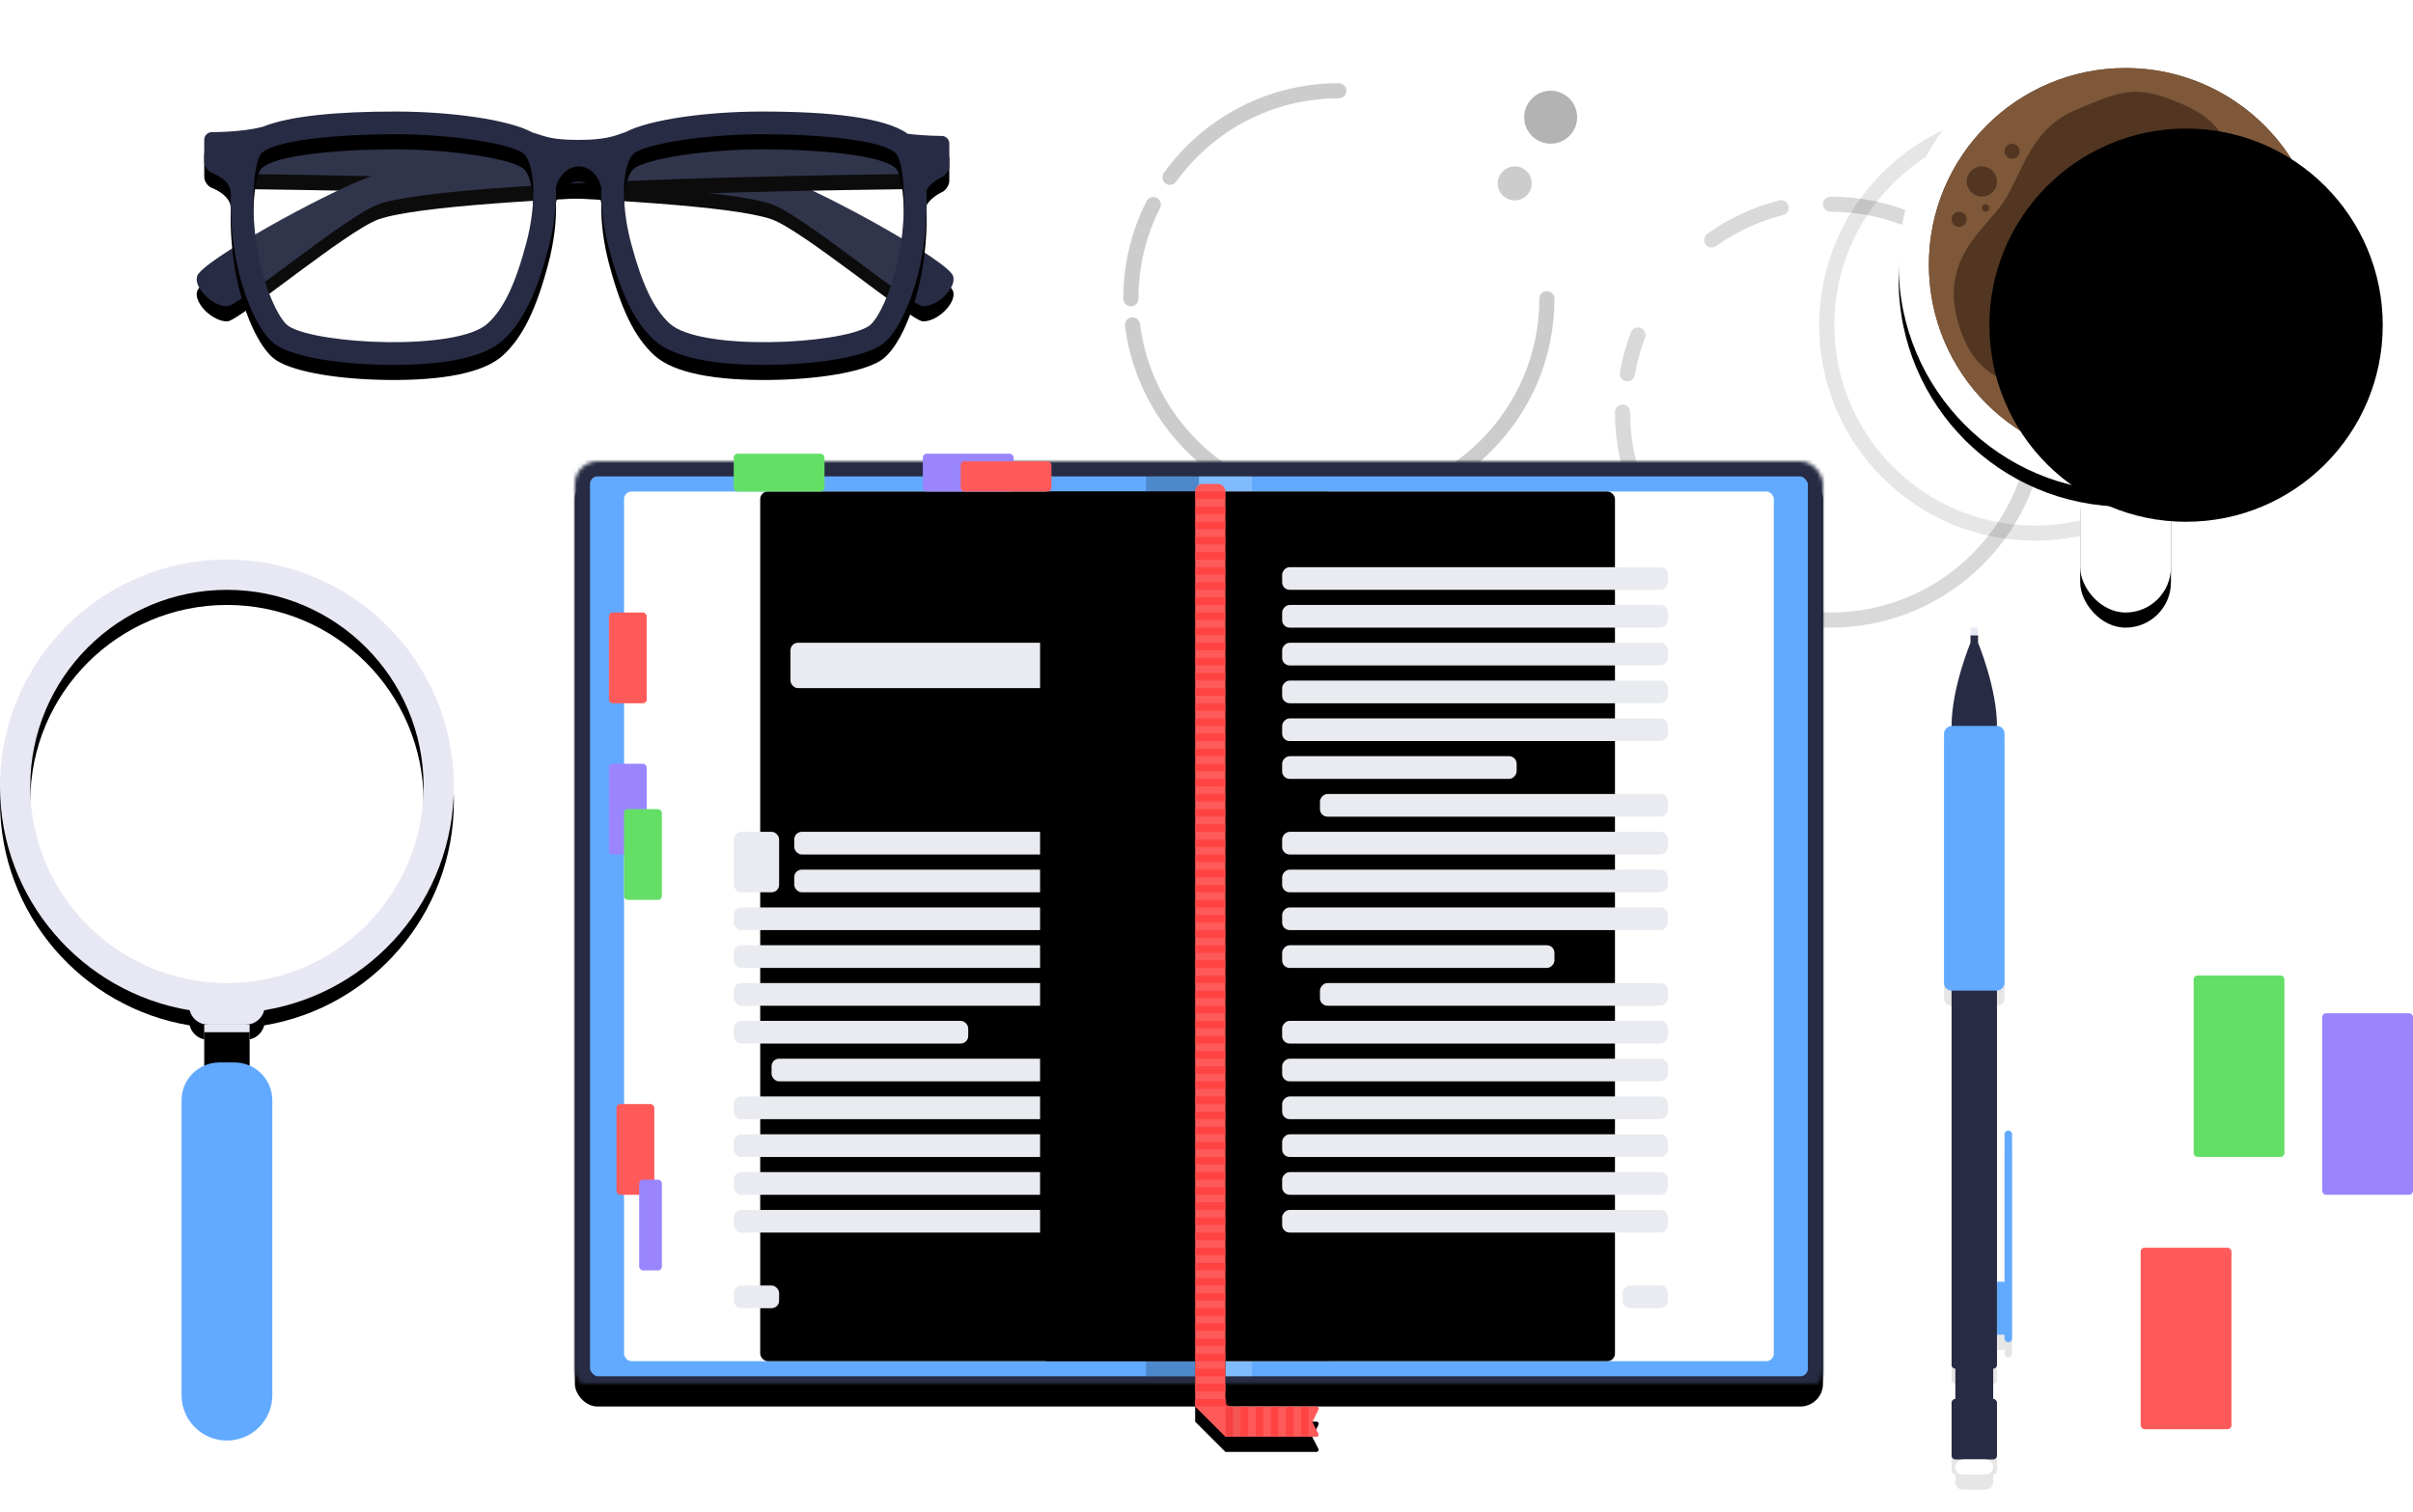 <?xml version="1.0" encoding="UTF-8" standalone="no"?>
<svg width="638px" height="400px" viewBox="0 0 638 400" version="1.1" xmlns="http://www.w3.org/2000/svg" xmlns:xlink="http://www.w3.org/1999/xlink">
    <!-- Generator: Sketch 39.1 (31720) - http://www.bohemiancoding.com/sketch -->
    <title>banner</title>
    <desc>Created with Sketch.</desc>
    <defs>
        <rect id="path-1" x="0" y="2" width="330" height="246" rx="6"></rect>
        <filter x="-50%" y="-50%" width="200%" height="200%" filterUnits="objectBoundingBox" id="filter-2">
            <feOffset dx="0" dy="4" in="SourceAlpha" result="shadowOffsetOuter1"></feOffset>
            <feComposite in="shadowOffsetOuter1" in2="SourceAlpha" operator="out" result="shadowOffsetOuter1"></feComposite>
            <feColorMatrix values="0 0 0 0 0   0 0 0 0 0   0 0 0 0 0  0 0 0 0.1 0" type="matrix" in="shadowOffsetOuter1"></feColorMatrix>
        </filter>
        <mask id="mask-3" maskContentUnits="userSpaceOnUse" maskUnits="objectBoundingBox" x="0" y="0" width="330" height="246" fill="white">
            <use xlink:href="#path-1"></use>
        </mask>
        <rect id="path-4" x="0" y="0" width="152" height="230" rx="2"></rect>
        <filter x="-50%" y="-50%" width="200%" height="200%" filterUnits="objectBoundingBox" id="filter-5">
            <feOffset dx="12" dy="0" in="SourceAlpha" result="shadowOffsetInner1"></feOffset>
            <feComposite in="shadowOffsetInner1" in2="SourceAlpha" operator="arithmetic" k2="-1" k3="1" result="shadowInnerInner1"></feComposite>
            <feColorMatrix values="0 0 0 0 0.914   0 0 0 0 0.918   0 0 0 0 0.941  0 0 0 1 0" type="matrix" in="shadowInnerInner1" result="shadowMatrixInner1"></feColorMatrix>
            <feOffset dx="10" dy="0" in="SourceAlpha" result="shadowOffsetInner2"></feOffset>
            <feComposite in="shadowOffsetInner2" in2="SourceAlpha" operator="arithmetic" k2="-1" k3="1" result="shadowInnerInner2"></feComposite>
            <feColorMatrix values="0 0 0 0 1   0 0 0 0 1   0 0 0 0 1  0 0 0 1 0" type="matrix" in="shadowInnerInner2" result="shadowMatrixInner2"></feColorMatrix>
            <feOffset dx="8" dy="0" in="SourceAlpha" result="shadowOffsetInner3"></feOffset>
            <feComposite in="shadowOffsetInner3" in2="SourceAlpha" operator="arithmetic" k2="-1" k3="1" result="shadowInnerInner3"></feComposite>
            <feColorMatrix values="0 0 0 0 0.914   0 0 0 0 0.918   0 0 0 0 0.941  0 0 0 1 0" type="matrix" in="shadowInnerInner3" result="shadowMatrixInner3"></feColorMatrix>
            <feOffset dx="6" dy="0" in="SourceAlpha" result="shadowOffsetInner4"></feOffset>
            <feComposite in="shadowOffsetInner4" in2="SourceAlpha" operator="arithmetic" k2="-1" k3="1" result="shadowInnerInner4"></feComposite>
            <feColorMatrix values="0 0 0 0 1   0 0 0 0 1   0 0 0 0 1  0 0 0 1 0" type="matrix" in="shadowInnerInner4" result="shadowMatrixInner4"></feColorMatrix>
            <feOffset dx="4" dy="0" in="SourceAlpha" result="shadowOffsetInner5"></feOffset>
            <feComposite in="shadowOffsetInner5" in2="SourceAlpha" operator="arithmetic" k2="-1" k3="1" result="shadowInnerInner5"></feComposite>
            <feColorMatrix values="0 0 0 0 0.914   0 0 0 0 0.918   0 0 0 0 0.941  0 0 0 1 0" type="matrix" in="shadowInnerInner5" result="shadowMatrixInner5"></feColorMatrix>
            <feOffset dx="2" dy="0" in="SourceAlpha" result="shadowOffsetInner6"></feOffset>
            <feComposite in="shadowOffsetInner6" in2="SourceAlpha" operator="arithmetic" k2="-1" k3="1" result="shadowInnerInner6"></feComposite>
            <feColorMatrix values="0 0 0 0 1   0 0 0 0 1   0 0 0 0 1  0 0 0 1 0" type="matrix" in="shadowInnerInner6" result="shadowMatrixInner6"></feColorMatrix>
            <feOffset dx="-6" dy="0" in="SourceAlpha" result="shadowOffsetInner7"></feOffset>
            <feComposite in="shadowOffsetInner7" in2="SourceAlpha" operator="arithmetic" k2="-1" k3="1" result="shadowInnerInner7"></feComposite>
            <feColorMatrix values="0 0 0 0 0.914   0 0 0 0 0.918   0 0 0 0 0.941  0 0 0 1 0" type="matrix" in="shadowInnerInner7" result="shadowMatrixInner7"></feColorMatrix>
            <feMerge>
                <feMergeNode in="shadowMatrixInner1"></feMergeNode>
                <feMergeNode in="shadowMatrixInner2"></feMergeNode>
                <feMergeNode in="shadowMatrixInner3"></feMergeNode>
                <feMergeNode in="shadowMatrixInner4"></feMergeNode>
                <feMergeNode in="shadowMatrixInner5"></feMergeNode>
                <feMergeNode in="shadowMatrixInner6"></feMergeNode>
                <feMergeNode in="shadowMatrixInner7"></feMergeNode>
            </feMerge>
        </filter>
        <rect id="path-6" x="0" y="0" width="152" height="230" rx="2"></rect>
        <filter x="-50%" y="-50%" width="200%" height="200%" filterUnits="objectBoundingBox" id="filter-7">
            <feOffset dx="-12" dy="0" in="SourceAlpha" result="shadowOffsetInner1"></feOffset>
            <feComposite in="shadowOffsetInner1" in2="SourceAlpha" operator="arithmetic" k2="-1" k3="1" result="shadowInnerInner1"></feComposite>
            <feColorMatrix values="0 0 0 0 0.914   0 0 0 0 0.918   0 0 0 0 0.941  0 0 0 1 0" type="matrix" in="shadowInnerInner1" result="shadowMatrixInner1"></feColorMatrix>
            <feOffset dx="-10" dy="0" in="SourceAlpha" result="shadowOffsetInner2"></feOffset>
            <feComposite in="shadowOffsetInner2" in2="SourceAlpha" operator="arithmetic" k2="-1" k3="1" result="shadowInnerInner2"></feComposite>
            <feColorMatrix values="0 0 0 0 1   0 0 0 0 1   0 0 0 0 1  0 0 0 1 0" type="matrix" in="shadowInnerInner2" result="shadowMatrixInner2"></feColorMatrix>
            <feOffset dx="-8" dy="0" in="SourceAlpha" result="shadowOffsetInner3"></feOffset>
            <feComposite in="shadowOffsetInner3" in2="SourceAlpha" operator="arithmetic" k2="-1" k3="1" result="shadowInnerInner3"></feComposite>
            <feColorMatrix values="0 0 0 0 0.914   0 0 0 0 0.918   0 0 0 0 0.941  0 0 0 1 0" type="matrix" in="shadowInnerInner3" result="shadowMatrixInner3"></feColorMatrix>
            <feOffset dx="-6" dy="0" in="SourceAlpha" result="shadowOffsetInner4"></feOffset>
            <feComposite in="shadowOffsetInner4" in2="SourceAlpha" operator="arithmetic" k2="-1" k3="1" result="shadowInnerInner4"></feComposite>
            <feColorMatrix values="0 0 0 0 1   0 0 0 0 1   0 0 0 0 1  0 0 0 1 0" type="matrix" in="shadowInnerInner4" result="shadowMatrixInner4"></feColorMatrix>
            <feOffset dx="-4" dy="0" in="SourceAlpha" result="shadowOffsetInner5"></feOffset>
            <feComposite in="shadowOffsetInner5" in2="SourceAlpha" operator="arithmetic" k2="-1" k3="1" result="shadowInnerInner5"></feComposite>
            <feColorMatrix values="0 0 0 0 0.914   0 0 0 0 0.918   0 0 0 0 0.941  0 0 0 1 0" type="matrix" in="shadowInnerInner5" result="shadowMatrixInner5"></feColorMatrix>
            <feOffset dx="-2" dy="0" in="SourceAlpha" result="shadowOffsetInner6"></feOffset>
            <feComposite in="shadowOffsetInner6" in2="SourceAlpha" operator="arithmetic" k2="-1" k3="1" result="shadowInnerInner6"></feComposite>
            <feColorMatrix values="0 0 0 0 1   0 0 0 0 1   0 0 0 0 1  0 0 0 1 0" type="matrix" in="shadowInnerInner6" result="shadowMatrixInner6"></feColorMatrix>
            <feMerge>
                <feMergeNode in="shadowMatrixInner1"></feMergeNode>
                <feMergeNode in="shadowMatrixInner2"></feMergeNode>
                <feMergeNode in="shadowMatrixInner3"></feMergeNode>
                <feMergeNode in="shadowMatrixInner4"></feMergeNode>
                <feMergeNode in="shadowMatrixInner5"></feMergeNode>
                <feMergeNode in="shadowMatrixInner6"></feMergeNode>
            </feMerge>
        </filter>
        <path d="M0,244 L0,2 C0,0.895 0.887,-5.68434189e-14 1.998,-5.68434189e-14 L6.002,-5.68434189e-14 C7.105,-5.68434189e-14 8,0.896 8,2 L8,242.991 C8,243.548 8.455,244 8.995,244 L32.005,244 C32.554,244 32.801,244.409 32.566,244.892 L31,248.113 L32.546,251.118 C32.797,251.605 32.545,252 32.005,252 L8,252 L0,244 Z" id="path-8"></path>
        <filter x="-50%" y="-50%" width="200%" height="200%" filterUnits="objectBoundingBox" id="filter-10">
            <feOffset dx="0" dy="4" in="SourceAlpha" result="shadowOffsetOuter1"></feOffset>
            <feColorMatrix values="0 0 0 0 0   0 0 0 0 0   0 0 0 0 0  0 0 0 0.1 0" type="matrix" in="shadowOffsetOuter1"></feColorMatrix>
        </filter>
        <rect id="path-11" x="48" y="110" width="24" height="42" rx="12"></rect>
        <filter x="-50%" y="-50%" width="200%" height="200%" filterUnits="objectBoundingBox" id="filter-12">
            <feOffset dx="0" dy="4" in="SourceAlpha" result="shadowOffsetOuter1"></feOffset>
            <feColorMatrix values="0 0 0 0 0   0 0 0 0 0   0 0 0 0 0  0 0 0 0.1 0" type="matrix" in="shadowOffsetOuter1"></feColorMatrix>
        </filter>
        <circle id="path-13" cx="60" cy="60" r="60"></circle>
        <filter x="-50%" y="-50%" width="200%" height="200%" filterUnits="objectBoundingBox" id="filter-14">
            <feOffset dx="0" dy="4" in="SourceAlpha" result="shadowOffsetOuter1"></feOffset>
            <feColorMatrix values="0 0 0 0 0   0 0 0 0 0   0 0 0 0 0  0 0 0 0.1 0" type="matrix" in="shadowOffsetOuter1"></feColorMatrix>
        </filter>
        <circle id="path-15" cx="60" cy="60" r="52"></circle>
        <filter x="-50%" y="-50%" width="200%" height="200%" filterUnits="objectBoundingBox" id="filter-16">
            <feOffset dx="16" dy="16" in="SourceAlpha" result="shadowOffsetInner1"></feOffset>
            <feComposite in="shadowOffsetInner1" in2="SourceAlpha" operator="arithmetic" k2="-1" k3="1" result="shadowInnerInner1"></feComposite>
            <feColorMatrix values="0 0 0 0 0   0 0 0 0 0   0 0 0 0 0  0 0 0 0.2 0" type="matrix" in="shadowInnerInner1"></feColorMatrix>
        </filter>
        <circle id="path-17" cx="60" cy="60" r="48"></circle>
        <path d="M69.857,119.194 C98.304,114.493 120,89.78 120,60 C120,26.863 93.137,0 60,0 C26.863,0 0,26.863 0,60 C0,89.78 21.696,114.493 50.144,119.194 C50.679,121.376 52.648,123 54.995,123 L65.005,123 C67.353,123 69.322,121.379 69.857,119.194 Z M60,112 C88.719,112 112,88.719 112,60 C112,31.281 88.719,8 60,8 C31.281,8 8,31.281 8,60 C8,88.719 31.281,112 60,112 Z" id="path-19"></path>
        <filter x="-50%" y="-50%" width="200%" height="200%" filterUnits="objectBoundingBox" id="filter-20">
            <feOffset dx="0" dy="4" in="SourceAlpha" result="shadowOffsetOuter1"></feOffset>
            <feColorMatrix values="0 0 0 0 0   0 0 0 0 0   0 0 0 0 0  0 0 0 0.1 0" type="matrix" in="shadowOffsetOuter1"></feColorMatrix>
        </filter>
        <rect id="path-21" x="54" y="123" width="12" height="22"></rect>
        <filter x="-50%" y="-50%" width="200%" height="200%" filterUnits="objectBoundingBox" id="filter-22">
            <feOffset dx="0" dy="2" in="SourceAlpha" result="shadowOffsetInner1"></feOffset>
            <feComposite in="shadowOffsetInner1" in2="SourceAlpha" operator="arithmetic" k2="-1" k3="1" result="shadowInnerInner1"></feComposite>
            <feColorMatrix values="0 0 0 0 0   0 0 0 0 0   0 0 0 0 0  0 0 0 0.1 0" type="matrix" in="shadowInnerInner1"></feColorMatrix>
        </filter>
        <path d="M10.5,6.5 C10.5,6.5 131.5,8.5 155.5,17.5 C167.51,22.004 199.168,39.505 200.5,43.5 C201.5,46.5 196.5,51.587 192.5,51.5 C189.514,51.435 160.81,27.409 152.5,24.5 C132.5,17.5 10.5,16.5 10.5,16.5 L10.5,6.5 Z" id="path-23"></path>
        <filter x="-50%" y="-50%" width="200%" height="200%" filterUnits="objectBoundingBox" id="filter-24">
            <feOffset dx="0" dy="4" in="SourceAlpha" result="shadowOffsetOuter1"></feOffset>
            <feColorMatrix values="0 0 0 0 0   0 0 0 0 0   0 0 0 0 0  0 0 0 0.1 0" type="matrix" in="shadowOffsetOuter1"></feColorMatrix>
        </filter>
        <path d="M0.5,6.5 C0.5,6.5 122.5,8.5 146.5,17.5 C158.51,22.004 190.168,39.505 191.5,43.5 C192.5,46.5 187.5,51.587 183.5,51.5 C180.514,51.435 151.81,27.409 143.5,24.5 C123.5,17.5 0.5,16.5 0.5,16.5 L0.5,6.5 Z" id="path-25"></path>
        <filter x="-50%" y="-50%" width="200%" height="200%" filterUnits="objectBoundingBox" id="filter-26">
            <feOffset dx="0" dy="4" in="SourceAlpha" result="shadowOffsetOuter1"></feOffset>
            <feColorMatrix values="0 0 0 0 0   0 0 0 0 0   0 0 0 0 0  0 0 0 0.1 0" type="matrix" in="shadowOffsetOuter1"></feColorMatrix>
        </filter>
        <path d="M95.499,20.199 C95.651,25.081 94.953,30.663 93.477,36.241 C90.299,48.248 86.728,55.689 81.503,60.475 C76.269,65.269 65.042,67.157 50.948,66.991 C38.367,66.843 26.639,65 21.659,61.864 C16.898,58.866 12.402,48.214 10.608,37.499 C9.719,32.19 9.346,26.604 9.516,21.626 C9.506,21.6 9.5,21.558 9.5,21.5 C9.5,17.941 4.321,16.114 4.321,16.114 C3.33,15.642 2.5,14.398 2.5,13.294 L2.5,7.473 C2.5,6.363 3.398,5.461 4.505,5.445 C4.505,5.445 12.72,5.474 17.829,4.051 C17.908,4.029 17.978,4.015 18.042,4.007 C25.183,1.136 37.741,9.73508087e-09 53.012,0 C67.761,-9.40298904e-09 83.14,2.154 89.302,5.552 C89.4,5.569 89.507,5.596 89.622,5.633 C92.743,6.633 94.5,7.5 101.5,7.5 C108.5,7.5 110.905,6.5 113.703,5.5 C113.776,5.474 113.846,5.453 113.912,5.436 C120.209,2.105 135.407,-9.29610938e-09 149.988,0 C168.224,1.1625293e-08 182.591,1.62 188.486,5.879 C192.928,6.461 197.495,6.445 197.495,6.445 C198.602,6.461 199.5,7.363 199.5,8.473 L199.5,14.294 C199.5,15.398 198.694,16.697 197.739,17.235 C197.739,17.235 194.698,18.532 193.452,20.853 C193.692,26.021 193.328,31.914 192.392,37.499 L192.392,37.499 C190.598,48.214 186.102,58.866 181.341,61.864 C176.361,65 164.633,66.843 152.052,66.991 C137.958,67.157 126.731,65.269 121.497,60.475 C116.272,55.689 112.701,48.248 109.523,36.241 C108.077,30.776 107.377,25.307 107.493,20.497 C107.353,18.217 105.119,14.5 101.5,14.5 C98.202,14.5 95.828,17.908 95.499,20.199 Z M186.475,36.508 C188.342,25.357 187.455,13.398 185.449,11.152 C182.209,7.525 164.931,6 149.988,6 C135.046,6 119.018,8.539 116.054,11.152 C113.247,13.627 112.401,23.665 115.323,34.705 C118.245,45.746 121.375,52.226 125.55,56.051 C133.585,63.411 170.468,61.621 178.144,56.787 C180.846,55.085 184.869,46.095 186.475,36.508 Z M16.525,36.508 C18.131,46.095 22.154,55.085 24.856,56.787 C32.532,61.621 69.415,63.411 77.45,56.051 C81.625,52.226 84.755,45.746 87.677,34.705 C90.599,23.665 89.753,13.627 86.946,11.152 C83.982,8.539 67.954,6 53.012,6 C38.069,6 20.791,7.525 17.551,11.152 C15.545,13.398 14.658,25.357 16.525,36.508 Z" id="path-27"></path>
        <filter x="-50%" y="-50%" width="200%" height="200%" filterUnits="objectBoundingBox" id="filter-28">
            <feOffset dx="0" dy="4" in="SourceAlpha" result="shadowOffsetOuter1"></feOffset>
            <feColorMatrix values="0 0 0 0 0   0 0 0 0 0   0 0 0 0 0  0 0 0 0.1 0" type="matrix" in="shadowOffsetOuter1"></feColorMatrix>
        </filter>
        <filter x="-50%" y="-50%" width="200%" height="200%" filterUnits="objectBoundingBox" id="filter-29">
            <feOffset dx="0" dy="4" in="SourceAlpha" result="shadowOffsetOuter1"></feOffset>
            <feColorMatrix values="0 0 0 0 0   0 0 0 0 0   0 0 0 0 0  0 0 0 0.1 0" type="matrix" in="shadowOffsetOuter1" result="shadowMatrixOuter1"></feColorMatrix>
            <feMerge>
                <feMergeNode in="shadowMatrixOuter1"></feMergeNode>
                <feMergeNode in="SourceGraphic"></feMergeNode>
            </feMerge>
        </filter>
    </defs>
    <g id="Page-1" stroke="none" stroke-width="1" fill="none" fill-rule="evenodd">
        <g id="banner">
            <g id="Coffee-Stains" transform="translate(298, 23)">
                <path d="M172.927,31.945 C166.229,33.641 160.02,36.565 154.555,40.464 M135.088,65.592 C133.831,68.874 132.879,72.307 132.267,75.857 M131,86 C131,116.376 155.624,141 186,141 L186,141 C216.376,141 241,116.376 241,86 C241,55.624 216.376,31 186,31" id="Oval-26" stroke="#000000" stroke-width="4" stroke-linecap="round" stroke-linejoin="round" opacity="0.15"></path>
                <path d="M1,56 C1,74.392 10.028,90.676 23.894,100.662 M31.122,105.065 C38.593,108.861 47.047,111 56,111 M62.93,110.568 C90.034,107.16 111,84.028 111,56 C111,25.624 86.376,1 56,1" id="Oval-26" stroke="#000000" stroke-width="4" stroke-linecap="round" stroke-linejoin="round" opacity="0.2" transform="translate(56, 56) rotate(-270) translate(-56, -56) "></path>
                <path d="M185,63 C185,93.376 209.624,118 240,118 L240,118 C270.376,118 295,93.376 295,63 C295,32.624 270.376,8 240,8" id="Oval-26" stroke="#000000" stroke-width="4" stroke-linecap="round" stroke-linejoin="round" opacity="0.1" transform="translate(240, 63) rotate(-270) translate(-240, -63) "></path>
                <circle id="Oval-39" fill="#000000" opacity="0.3" cx="112" cy="8" r="7"></circle>
                <circle id="Oval-39" fill="#000000" opacity="0.2" cx="102.5" cy="25.5" r="4.5"></circle>
            </g>
            <g id="Book" transform="translate(152, 120)">
                <g id="Cover">
                    <use fill="black" fill-opacity="1" filter="url(#filter-2)" xlink:href="#path-1"></use>
                    <use stroke="#272B43" mask="url(#mask-3)" stroke-width="8" stroke-linecap="square" fill="#62AAFF" fill-rule="evenodd" xlink:href="#path-1"></use>
                </g>
                <g id="Spine-Shadow" transform="translate(151, 6)" fill-opacity="0.2">
                    <rect id="Rectangle-209" fill="#000000" style="mix-blend-mode: overlay;" x="0" y="0" width="14" height="238"></rect>
                    <rect id="Rectangle-209" fill="#FFFFFF" style="mix-blend-mode: overlay;" x="14" y="0" width="14" height="238"></rect>
                </g>
                <g id="Page-L" transform="translate(13, 10)">
                    <g id="Rectangle-208">
                        <use fill="#FFFFFF" fill-rule="evenodd" xlink:href="#path-4"></use>
                        <use fill="black" fill-opacity="1" filter="url(#filter-5)" xlink:href="#path-4"></use>
                    </g>
                    <g id="Text-L" transform="translate(29, 40)" fill="#E9EBF0">
                        <rect id="Rectangle-16" x="0" y="170" width="12" height="6" rx="2"></rect>
                        <rect id="Rectangle-16" x="0" y="150" width="102" height="6" rx="2"></rect>
                        <rect id="Rectangle-16" x="0" y="140" width="102" height="6" rx="2"></rect>
                        <rect id="Rectangle-16" x="0" y="130" width="102" height="6" rx="2"></rect>
                        <rect id="Rectangle-16" x="0" y="120" width="102" height="6" rx="2"></rect>
                        <rect id="Rectangle-16" x="10" y="110" width="92" height="6" rx="2"></rect>
                        <rect id="Rectangle-16" x="0" y="100" width="62" height="6" rx="2"></rect>
                        <rect id="Rectangle-16" x="0" y="90" width="102" height="6" rx="2"></rect>
                        <rect id="Rectangle-16" x="0" y="80" width="102" height="6" rx="2"></rect>
                        <rect id="Rectangle-16" x="0" y="70" width="102" height="6" rx="2"></rect>
                        <rect id="Rectangle-16" x="16" y="60" width="86" height="6" rx="2"></rect>
                        <rect id="Rectangle-16" x="16" y="50" width="86" height="6" rx="2"></rect>
                        <rect id="Rectangle-16" x="0" y="50" width="12" height="16" rx="2"></rect>
                        <rect id="Rectangle-16" x="15" y="0" width="72" height="12" rx="2"></rect>
                    </g>
                </g>
                <g id="Page-R" transform="translate(165, 10)">
                    <g id="Rectangle-208">
                        <use fill="#FFFFFF" fill-rule="evenodd" xlink:href="#path-6"></use>
                        <use fill="black" fill-opacity="1" filter="url(#filter-7)" xlink:href="#path-6"></use>
                    </g>
                    <g id="Text-R" transform="translate(73, 118) scale(-1, 1) translate(-73, -118) translate(22, 20)" fill="#E9EBF0">
                        <rect id="Rectangle-16" x="0" y="190" width="12" height="6" rx="2"></rect>
                        <rect id="Rectangle-16" x="0" y="170" width="102" height="6" rx="2"></rect>
                        <rect id="Rectangle-16" x="0" y="160" width="102" height="6" rx="2"></rect>
                        <rect id="Rectangle-16" x="0" y="150" width="102" height="6" rx="2"></rect>
                        <rect id="Rectangle-16" x="0" y="140" width="102" height="6" rx="2"></rect>
                        <rect id="Rectangle-16" x="0" y="130" width="102" height="6" rx="2"></rect>
                        <rect id="Rectangle-16" x="0" y="120" width="102" height="6" rx="2"></rect>
                        <rect id="Rectangle-16" x="0" y="110" width="92" height="6" rx="2"></rect>
                        <rect id="Rectangle-16" x="30" y="100" width="72" height="6" rx="2"></rect>
                        <rect id="Rectangle-16" x="0" y="90" width="102" height="6" rx="2"></rect>
                        <rect id="Rectangle-16" x="0" y="80" width="102" height="6" rx="2"></rect>
                        <rect id="Rectangle-16" x="0" y="70" width="102" height="6" rx="2"></rect>
                        <rect id="Rectangle-16" x="0" y="60" width="92" height="6" rx="2"></rect>
                        <rect id="Rectangle-16" x="40" y="50" width="62" height="6" rx="2"></rect>
                        <rect id="Rectangle-16" x="0" y="40" width="102" height="6" rx="2"></rect>
                        <rect id="Rectangle-16" x="0" y="30" width="102" height="6" rx="2"></rect>
                        <rect id="Rectangle-16" x="0" y="20" width="102" height="6" rx="2"></rect>
                        <rect id="Rectangle-16" x="0" y="10" width="102" height="6" rx="2"></rect>
                        <rect id="Rectangle-16" x="0" y="0" width="102" height="6" rx="2"></rect>
                    </g>
                </g>
                <g id="Bookmark" transform="translate(164, 8)">
                    <mask id="mask-9" fill="white">
                        <use xlink:href="#path-8"></use>
                    </mask>
                    <g id="Mask">
                        <use fill="black" fill-opacity="1" filter="url(#filter-10)" xlink:href="#path-8"></use>
                        <use fill="#FF5A5A" fill-rule="evenodd" xlink:href="#path-8"></use>
                    </g>
                    <g id="Lines" mask="url(#mask-9)" stroke-linecap="square" stroke="#FF4343" stroke-width="2">
                        <g transform="translate(1, 2)" id="Line">
                            <path d="M0,1 L6,1"></path>
                            <path d="M0,5 L6,5"></path>
                            <path d="M0,9 L6,9"></path>
                            <path d="M0,13 L6,13"></path>
                            <path d="M0,17 L6,17"></path>
                            <path d="M0,21 L6,21"></path>
                            <path d="M0,25 L6,25"></path>
                            <path d="M0,29 L6,29"></path>
                            <path d="M0,33 L6,33"></path>
                            <path d="M0,37 L6,37"></path>
                            <path d="M0,41 L6,41"></path>
                            <path d="M0,45 L6,45"></path>
                            <path d="M0,49 L6,49"></path>
                            <path d="M0,53 L6,53"></path>
                            <path d="M0,57 L6,57"></path>
                            <path d="M0,61 L6,61"></path>
                            <path d="M0,65 L6,65"></path>
                            <path d="M0,69 L6,69"></path>
                            <path d="M0,73 L6,73"></path>
                            <path d="M0,77 L6,77"></path>
                            <path d="M0,81 L6,81"></path>
                            <path d="M0,85 L6,85"></path>
                            <path d="M0,89 L6,89"></path>
                            <path d="M0,93 L6,93"></path>
                            <path d="M0,97 L6,97"></path>
                            <path d="M0,101 L6,101"></path>
                            <path d="M0,105 L6,105"></path>
                            <path d="M0,109 L6,109"></path>
                            <path d="M0,113 L6,113"></path>
                            <path d="M0,117 L6,117"></path>
                            <path d="M0,121 L6,121"></path>
                            <path d="M0,125 L6,125"></path>
                            <path d="M0,129 L6,129"></path>
                            <path d="M0,133 L6,133"></path>
                            <path d="M0,137 L6,137"></path>
                            <path d="M0,141 L6,141"></path>
                            <path d="M0,145 L6,145"></path>
                            <path d="M0,149 L6,149"></path>
                            <path d="M0,153 L6,153"></path>
                            <path d="M0,157 L6,157"></path>
                            <path d="M0,161 L6,161"></path>
                            <path d="M0,165 L6,165"></path>
                            <path d="M0,169 L6,169"></path>
                            <path d="M0,173 L6,173"></path>
                            <path d="M0,177 L6,177"></path>
                            <path d="M0,181 L6,181"></path>
                            <path d="M0,185 L6,185"></path>
                            <path d="M0,189 L6,189"></path>
                            <path d="M0,193 L6,193"></path>
                            <path d="M0,197 L6,197"></path>
                            <path d="M0,201 L6,201"></path>
                            <path d="M0,205 L6,205"></path>
                            <path d="M0,209 L6,209"></path>
                            <path d="M0,213 L6,213"></path>
                            <path d="M0,217 L6,217"></path>
                            <path d="M0,221 L6,221"></path>
                            <path d="M0,225 L6,225"></path>
                            <path d="M0,229 L6,229"></path>
                            <path d="M0,233 L6,233"></path>
                            <path d="M0,237 L6,237"></path>
                            <path d="M0,237 L6,237"></path>
                            <path d="M0,241 L7,241"></path>
                            <path d="M8,249 L8,243"></path>
                            <path d="M12,249 L12,243"></path>
                            <path d="M16,249 L16,243"></path>
                            <path d="M20,249 L20,243"></path>
                            <path d="M24,249 L24,243"></path>
                            <path d="M28,249 L28,243"></path>
                        </g>
                    </g>
                    <rect id="Rectangle-219" fill="#000000" opacity="0.2" mask="url(#mask-9)" x="8" y="243" width="4" height="9"></rect>
                </g>
                <g id="Stickies" transform="translate(9, 0)">
                    <rect id="Rectangle-199" fill="#64DF66" x="33" y="0" width="24" height="10" rx="1"></rect>
                    <rect id="Rectangle-199" fill="#9A85FF" x="83" y="0" width="24" height="10" rx="1"></rect>
                    <rect id="Rectangle-199" fill="#FF5A5A" x="0" y="42" width="10" height="24" rx="1"></rect>
                    <rect id="Rectangle-199" fill="#FF5A5A" x="2" y="172" width="10" height="24" rx="1"></rect>
                    <rect id="Rectangle-199" fill="#9A85FF" x="8" y="192" width="6" height="24" rx="1"></rect>
                    <rect id="Rectangle-199" fill="#9A85FF" x="0" y="82" width="10" height="24" rx="1"></rect>
                    <rect id="Rectangle-199" fill="#64DF66" x="4" y="94" width="10" height="24" rx="1"></rect>
                    <rect id="Rectangle-199" fill="#FF5A5A" x="93" y="2" width="24" height="8" rx="1"></rect>
                </g>
            </g>
            <g id="Coffee" transform="translate(502, 10)">
                <g id="Rectangle-195">
                    <use fill="black" fill-opacity="1" filter="url(#filter-12)" xlink:href="#path-11"></use>
                    <use fill="#FFFFFF" fill-rule="evenodd" xlink:href="#path-11"></use>
                </g>
                <g id="Oval-20">
                    <use fill="black" fill-opacity="1" filter="url(#filter-14)" xlink:href="#path-13"></use>
                    <use fill="#FFFFFF" fill-rule="evenodd" xlink:href="#path-13"></use>
                </g>
                <circle id="Oval-20" fill="#523621" cx="60" cy="60" r="52"></circle>
                <path d="M60,112 C88.719,112 112,88.719 112,60 C112,31.281 88.719,8 60,8 C31.281,8 8,31.281 8,60 C8,88.719 31.281,112 60,112 Z M28,43 C23,51 9,59 17,79 C24.305,97.264 43,91 52,93 C61,95 64.516,106 80,100 C87.233,97.197 88.415,84.767 93,75 C98.231,63.859 105,69 107,57 C108.346,48.924 99.006,46.861 93,40 C87.239,33.42 89.169,24.012 76,18 C62.831,11.988 59,14 47,19 C35,24 33,35 28,43 Z M51,106 C53.761,106 56,103.761 56,101 C56,98.239 53.761,96 51,96 C48.239,96 46,98.239 46,101 C46,103.761 48.239,106 51,106 Z M45,96 C45.552,96 46,95.552 46,95 C46,94.448 45.552,94 45,94 C44.448,94 44,94.448 44,95 C44,95.552 44.448,96 45,96 Z M42,102 C43.105,102 44,101.105 44,100 C44,98.895 43.105,98 42,98 C40.895,98 40,98.895 40,100 C40,101.105 40.895,102 42,102 Z M101,76 C102.657,76 104,74.657 104,73 C104,71.343 102.657,70 101,70 C99.343,70 98,71.343 98,73 C98,74.657 99.343,76 101,76 Z M96,82 C97.105,82 98,81.105 98,80 C98,78.895 97.105,78 96,78 C94.895,78 94,78.895 94,80 C94,81.105 94.895,82 96,82 Z M101,82 C101.552,82 102,81.552 102,81 C102,80.448 101.552,80 101,80 C100.448,80 100,80.448 100,81 C100,81.552 100.448,82 101,82 Z M93,92 C93.552,92 94,91.552 94,91 C94,90.448 93.552,90 93,90 C92.448,90 92,90.448 92,91 C92,91.552 92.448,92 93,92 Z M102,42 C103.105,42 104,41.105 104,40 C104,38.895 103.105,38 102,38 C100.895,38 100,38.895 100,40 C100,41.105 100.895,42 102,42 Z M97,36 C98.657,36 100,34.657 100,33 C100,31.343 98.657,30 97,30 C95.343,30 94,31.343 94,33 C94,34.657 95.343,36 97,36 Z M30,32 C31.105,32 32,31.105 32,30 C32,28.895 31.105,28 30,28 C28.895,28 28,28.895 28,30 C28,31.105 28.895,32 30,32 Z M16,50 C17.105,50 18,49.105 18,48 C18,46.895 17.105,46 16,46 C14.895,46 14,46.895 14,48 C14,49.105 14.895,50 16,50 Z M23,46 C23.552,46 24,45.552 24,45 C24,44.448 23.552,44 23,44 C22.448,44 22,44.448 22,45 C22,45.552 22.448,46 23,46 Z M22,42 C24.209,42 26,40.209 26,38 C26,35.791 24.209,34 22,34 C19.791,34 18,35.791 18,38 C18,40.209 19.791,42 22,42 Z" id="Oval-20" fill="#7E5839"></path>
                <g id="Shadow" fill-opacity="1" fill="black">
                    <use filter="url(#filter-16)" xlink:href="#path-15"></use>
                </g>
            </g>
            <g id="Magnifying-Glass" transform="translate(0, 148)">
                <mask id="mask-18" fill="white">
                    <use xlink:href="#path-17"></use>
                </mask>
                <use id="Mask" fill-opacity="0.05" fill="#FFFFFF" xlink:href="#path-17"></use>
                <circle id="Oval-42" fill="#FFFFFF" opacity="0.05" mask="url(#mask-18)" cx="60" cy="116" r="60"></circle>
                <g id="Oval-22">
                    <use fill="black" fill-opacity="1" filter="url(#filter-20)" xlink:href="#path-19"></use>
                    <use fill="#E7E8F3" fill-rule="evenodd" xlink:href="#path-19"></use>
                </g>
                <g id="Rectangle-196">
                    <use fill="#E7E8F3" fill-rule="evenodd" xlink:href="#path-21"></use>
                    <use fill="black" fill-opacity="1" filter="url(#filter-22)" xlink:href="#path-21"></use>
                </g>
                <circle id="Oval-23" fill="#FFFFFF" cx="60" cy="232" r="5"></circle>
                <path d="M48,143 C48,137.477 52.486,133 58.004,133 L61.996,133 C67.521,133 72,137.475 72,143 L72,221 C72,227.627 66.629,233 60,233 L60,233 C53.373,233 48,227.624 48,221 L48,143 Z" id="Rectangle-197" fill="#62AAFF"></path>
            </g>
            <g id="Glasses" transform="translate(51.5, 29.5)">
                <g id="Path-212">
                    <use fill="black" fill-opacity="1" filter="url(#filter-24)" xlink:href="#path-23"></use>
                    <use fill="#272B43" fill-rule="evenodd" xlink:href="#path-23"></use>
                </g>
                <g id="Path-212" transform="translate(96.065, 29.001) scale(-1, 1) translate(-96.065, -29.001) ">
                    <use fill="black" fill-opacity="1" filter="url(#filter-26)" xlink:href="#path-25"></use>
                    <use fill="#272B43" fill-rule="evenodd" xlink:href="#path-25"></use>
                </g>
                <path d="M186.475,36.508 C188.342,25.357 187.455,13.398 185.449,11.152 C182.209,7.525 164.931,6 149.988,6 C135.046,6 119.018,8.539 116.054,11.152 C113.247,13.627 112.401,23.665 115.323,34.705 C118.245,45.746 121.375,52.226 125.55,56.051 C133.585,63.411 170.468,61.621 178.144,56.787 C180.846,55.085 184.869,46.095 186.475,36.508 L186.475,36.508 Z" id="Path" fill-opacity="0.05" fill="#FFFFFF"></path>
                <path d="M16.525,36.508 L16.525,36.508 C18.131,46.095 22.154,55.085 24.856,56.787 C32.532,61.621 69.415,63.411 77.45,56.051 C81.625,52.226 84.755,45.746 87.677,34.705 C90.599,23.665 89.753,13.627 86.946,11.152 C83.982,8.539 67.954,6 53.012,6 C38.069,6 20.791,7.525 17.551,11.152 C15.545,13.398 14.658,25.357 16.525,36.508 L16.525,36.508 Z" id="Path" fill-opacity="0.05" fill="#FFFFFF"></path>
                <g id="Shape">
                    <use fill="black" fill-opacity="1" filter="url(#filter-28)" xlink:href="#path-27"></use>
                    <use fill="#272B43" fill-rule="evenodd" xlink:href="#path-27"></use>
                </g>
            </g>
            <g id="Stickies" filter="url(#filter-29)" transform="translate(566, 254)">
                <rect id="Rectangle-203" fill="#64DF66" x="14" y="0" width="24" height="48" rx="1"></rect>
                <rect id="Rectangle-203" fill="#FF5A5A" x="0" y="72" width="24" height="48" rx="1"></rect>
                <rect id="Rectangle-203" fill="#9A85FF" x="48" y="10" width="24" height="48" rx="1"></rect>
            </g>
            <g id="Mecha-Pencil" transform="translate(523, 280) rotate(-90) translate(-523, -280) translate(409, 271)">
                <path d="M128,2 L28.998,2 C28.443,2 28,2.449 28,3.002 L28,12.998 C28,13.544 28.447,14 28.998,14 L128,14 L128,14.006 C128,15.105 128.896,16 130.001,16 L195.999,16 C197.102,16 198,15.107 198,14.006 L198,1.994 C198,0.895 197.104,0 195.999,0 L130.001,0 C128.898,0 128,0.893 128,1.994 L128,2 Z M220,9 L220,7 C220,7 208,2 198,2 L198,14 C208,14 220,9 220,9 L222,9 L222,7 L220,7 L220,9 Z M20,3 L28,3 L28,13 L20,13 L20,3 Z M4,3.002 C4,2.449 4.445,2 5.001,2 L18.999,2 C19.552,2 20,2.456 20,3.002 L20,12.998 C20,13.551 19.555,14 18.999,14 L5.001,14 C4.448,14 4,13.544 4,12.998 L4,3.002 Z M35,17 C35,16.448 35.451,16 35.996,16 L90.004,16 C90.554,16 91,16.444 91,17 C91,17.552 90.549,18 90.004,18 L35.996,18 C35.446,18 35,17.556 35,17 Z M37,14 L51,14 L51,16 L37,16 L37,14 Z M0,5 C0,3.895 0.888,3 2,3 L4,3 L4,13 L2,13 C0.895,13 0,12.113 0,11 L0,5 Z M222,7 L223,7 C223.552,7 224,7.444 224,8 C224,8.552 223.556,9 223,9 L222,9 L222,7 Z" id="Shadow" fill="#000000" opacity="0.1"></path>
                <path d="M224,9 L224,7 C224,7 212,2 202,2 L202,14 C212,14 224,9 224,9 L226,9 L226,7 L224,7 L224,9 Z M32,3.002 C32,2.449 32.443,2 32.998,2 L202,2 L202,14 L32.998,14 C32.447,14 32,13.544 32,12.998 L32,3.002 Z M24,3 L32,3 L32,13 L24,13 L24,3 Z M8,3.002 C8,2.449 8.445,2 9.001,2 L22.999,2 C23.552,2 24,2.456 24,3.002 L24,12.998 C24,13.551 23.555,14 22.999,14 L9.001,14 C8.448,14 8,13.544 8,12.998 L8,3.002 Z" id="Rectangle-210" fill="#272B43"></path>
                <rect id="Rectangle-210" fill="#62AAFF" x="132" y="0" width="70" height="16" rx="2"></rect>
                <path d="M39,17 C39,16.448 39.451,16 39.996,16 L94.004,16 C94.554,16 95,16.444 95,17 C95,17.552 94.549,18 94.004,18 L39.996,18 C39.446,18 39,17.556 39,17 Z M41,14 L55,14 L55,16 L41,16 L41,14 Z" id="Rectangle-212" fill="#62AAFF"></path>
                <rect id="Rectangle-215" fill="#FFFFFF" x="4" y="3" width="4" height="10" rx="2"></rect>
                <rect id="Rectangle-217" fill="#E7E8F3" x="226" y="7" width="2" height="2"></rect>
            </g>
        </g>
    </g>
</svg>